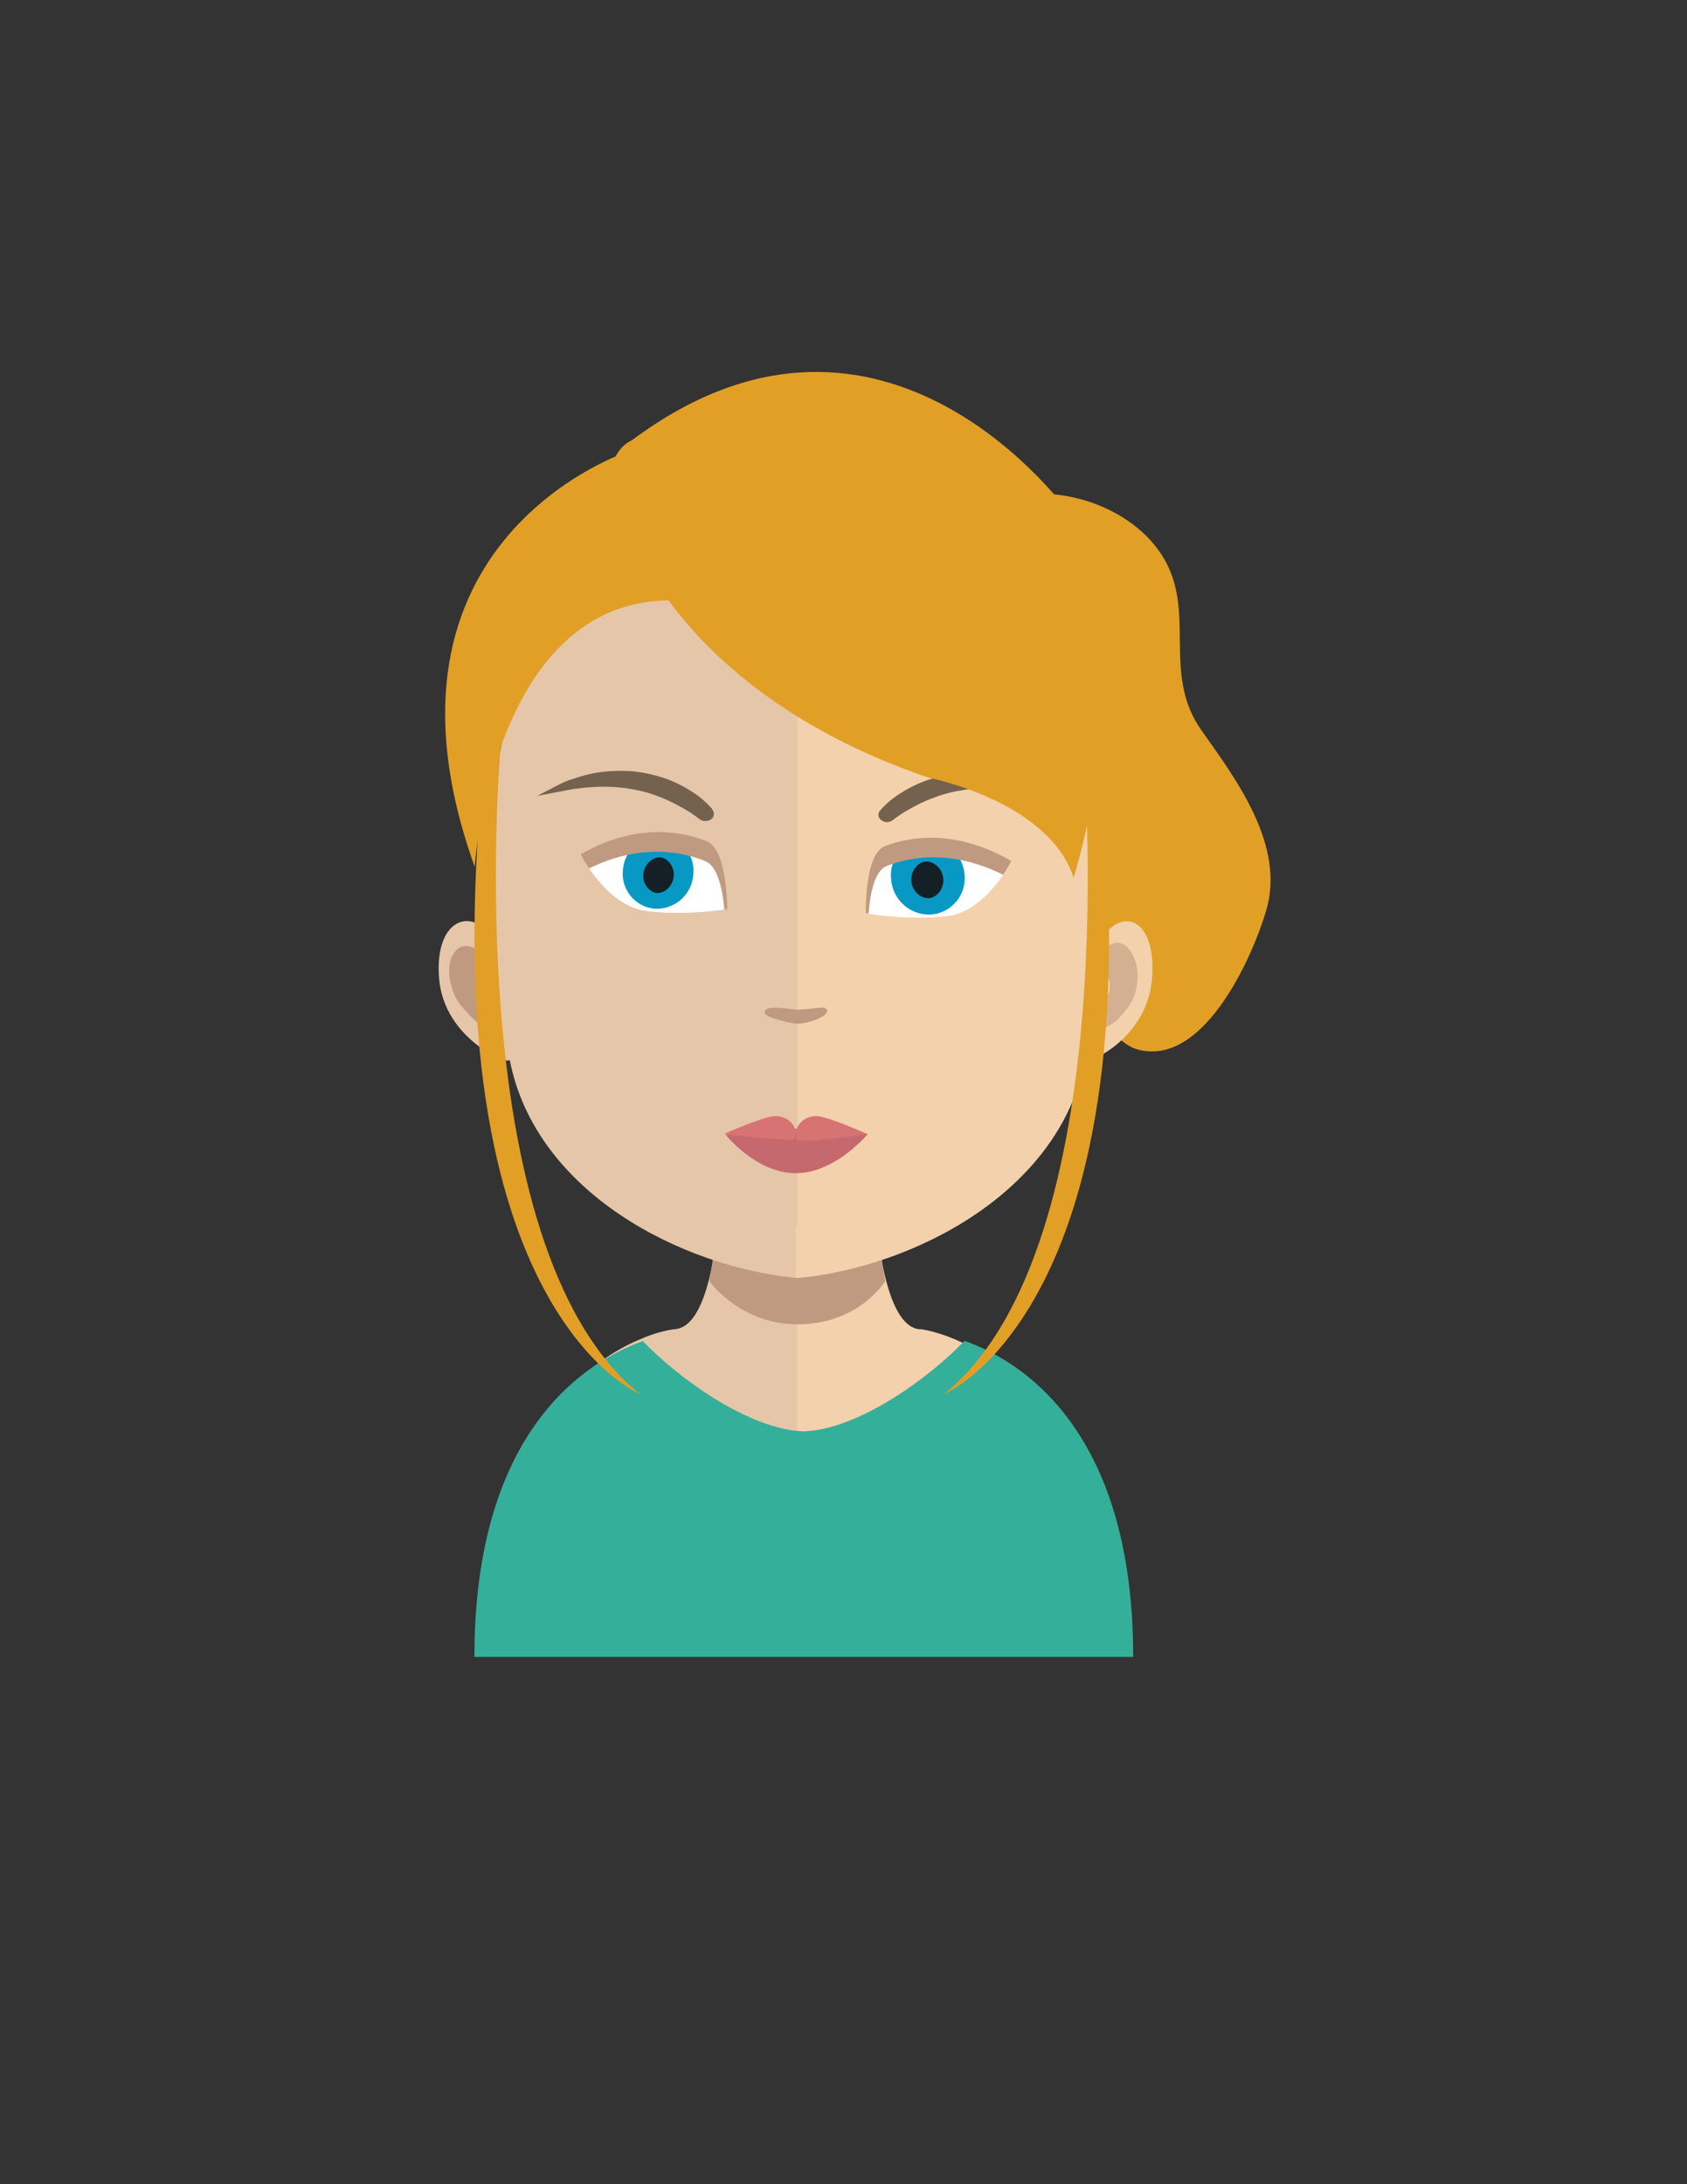 <svg id="Layer_1" data-name="Layer 1" xmlns="http://www.w3.org/2000/svg" xmlns:xlink="http://www.w3.org/1999/xlink" viewBox="0 0 612 792"><rect x="0" y="0" width="612" height="792" fill="#333333" stroke="none"/><defs><style>.cls-1{fill:none;}.cls-2{fill:#e29f26;}.cls-3{fill:#e5c6a8;}.cls-4{fill:#f2d1ac;}.cls-5,.cls-7,.cls-8{fill:#c09a80;}.cls-5{opacity:0.7;}.cls-6{clip-path:url(#clip-path);}.cls-8{opacity:0.6;}.cls-9{fill:#c6696e;}.cls-10{fill:#d87373;}.cls-11{fill:#fff;}.cls-12{fill:#0799c4;}.cls-13{fill:#142026;}.cls-14{fill:#74624f;}.cls-15{fill:#34af9a;}</style><clipPath id="clip-path"><rect class="cls-1" x="257.3" y="446.1" width="63.9" height="34.13"/></clipPath></defs><title>OOW II - Final avatars</title><path class="cls-2" d="M355.7,184.3c20.4-11.6,52.8-3.3,65.8,17s-.4,42.7,14.4,63.6c12.8,18,30.5,41.8,23.4,65.4-5.5,18.4-23.4,57.2-47.1,50.1-6.3-1.9-12.9-11.2-17.6-15.4-9.8-8.7-22.1-17.4-30-27.7-10.8-14.1-17.8-38.6-12.2-55.2,7.5-22,20.6-29.5,9.9-50.8-7.1-14.1-12.9-28.7-7.3-43.8"/><path class="cls-3" d="M292.5,398.4v200h-112l-2.7-1.2c0-29.7,5.1-51.9,12.5-68.3,12.2-27.1,30.6-38.7,42.5-43.5a46.6,46.6,0,0,1,11.6-3.4h.5l1.4-.3c5.5-1.6,9.2-9.6,11.7-21.2.5-2.1.8-4,1.1-6.2s1.1-7.6,1.5-11.7c.2-2.4.5-4.8.7-7.3,1-12.3,1.3-25.7,1.3-38.3C262.7,397,280.7,398.4,292.5,398.4Z"/><path class="cls-4" d="M400.9,597.2a18.1,18.1,0,0,0-2.6,1.2H289.1v-200h.2c11.8,0,26.5-1.4,26.5-1.4,0,12.6.3,25.8,1.3,38l.7,7.2c.5,4.2.9,8.2,1.5,11.8v.2c.2,1.7.5,3.2.9,4.7,2.3,11.2,5.6,19.4,10.5,22.2l1.1.5a6.6,6.6,0,0,0,2.4.4s33.6,4,53.1,44.8C395.3,543.4,400.9,566.1,400.9,597.2Z"/><path class="cls-5" d="M319.4,443.1h0a35.2,35.2,0,0,1-30.1,16.4h-.1c-17.3-.1-27.4-12.7-30-16.3.6-3.7,1.1-7.5,1.5-11.6l.7-7.4a119.3,119.3,0,0,0,27.4,3.6h.3a113.5,113.5,0,0,0,28.1-3.9l.7,7.2C318.3,435.4,318.8,439.3,319.4,443.1Z"/><g class="cls-6"><path class="cls-7" d="M321.2,464.5h0c-2.8,4.1-12.6,15.7-31.9,15.7h-.2c-18.3-.1-29-12.1-31.8-15.6.7-3.5,1.2-7.2,1.6-11.1.3-2.3.5-4.7.7-7.1a142.7,142.7,0,0,0,29.1,3.4h.3a129.7,129.7,0,0,0,29.8-3.8l.7,6.9c.5,4,.9,7.8,1.6,11.4"/></g><path class="cls-3" d="M289,191.5c-113.5-.2-114.1,91-109.1,150.4-7.8-14-22.5-9.3-20.6,13s26,31.7,25.6,29.3c9.3,48.4,62.8,75.3,104.1,79.2h.9V191.5Z"/><path class="cls-7" d="M163.9,347c3.1-6.6,8.4-3.4,9.7-1.9s2.6,3.9,1.9,7.9c-.4,2.2-2.2,2.3-1.7,5.8s2.1,4.2,2.9,5.1a8.6,8.6,0,0,1,2.4,3.3,10.9,10.9,0,0,1,.5,4.9c-.4,2.8-3.7.4-5.9-1s-6.1-5.9-7.3-7.6C163.4,359.3,161.8,351.4,163.9,347Z"/><path class="cls-4" d="M289.6,191.5c113.5-.2,114.1,91,109.1,150.4,7.8-14,21.1-9.1,19.2,13.2s-24.6,31.4-24.2,29.1c-9.3,48.4-62.8,75.3-104.1,79.2h-.9V191.5Z"/><path class="cls-8" d="M411.2,346.8c-3.6-7.4-8.4-4.7-9.6-3.2s-2.1,3.8-1.1,8.1c.6,2.4,2.4,2.7,2.1,6.3s-1.6,4.2-2.4,5.1a6.7,6.7,0,0,0-2.1,3.2,12.2,12.2,0,0,0,0,5.1c.6,3,3.6.9,5.6-.3s5.4-5.5,6.4-7.2C412.8,359.8,413.7,351.7,411.2,346.8Z"/><path class="cls-3" d="M288.5,198.3c-37.9,0-65.6,10.4-82.4,31.1-23.4,28.8-22.5,72.8-13.9,104.4,2.6,9.7,4,35.7,5.8,45.2,8.2,42.7,57.8,65.5,90.5,65.5h.9V198.3Z"/><path class="cls-4" d="M370.7,229.4c-16.7-20.5-44.1-30.9-81.4-31.1V444.4c37.3-.4,81.9-25.3,89.6-65.4,1.8-9.6,3.2-35.6,5.8-45.2C393.4,302.3,394.2,258.3,370.7,229.4Z"/><path class="cls-9" d="M314.8,411.2s-11.7,14.2-26.1,14.2-25.4-13.9-25.4-13.9a146.7,146.7,0,0,1,25.4-2.2A186,186,0,0,1,314.8,411.2Z"/><path class="cls-10" d="M296.1,404.7c-4.1,0-7.3,2.9-7.4,6.4-.1-3.6-3.3-6.4-7.4-6.4s-18.7,6.5-18.7,6.5,14.2,1.7,18.3,1.7,7.6,1.8,7.7-1.6c.1,3.5,3,2.1,7,2.1s19-2.2,19-2.2S300.2,404.7,296.1,404.7Z"/><path id="_Path_" data-name="&lt;Path&gt;" class="cls-7" d="M277.4,367.2c-.2-3.2,8.7-1.2,11.6-1.1s9.4-1,10-.7c4.1,1.9-4.4,5.8-10.1,5.8C287.3,371.1,277.6,369.1,277.4,367.2Z"/><path id="_Path_2" data-name="&lt;Path&gt;" class="cls-11" d="M210.6,309.8s9.4,18.6,23.6,20.5,29.5-.6,29.5-.6-.7-18.2-8.2-21.3S233.4,303.1,210.6,309.8Z"/><path id="_Path_3" data-name="&lt;Path&gt;" class="cls-12" d="M251.5,317.3a13.3,13.3,0,0,1-14,12.2A12.7,12.7,0,0,1,226,315.4a13.3,13.3,0,0,1,14-12.3A12.7,12.7,0,0,1,251.5,317.3Z"/><path id="_Path_4" data-name="&lt;Path&gt;" class="cls-13" d="M238.3,323.8c-2.6-.2-5.3-3.2-4.9-6.9s3.5-6.2,6.1-6,5.3,3.2,4.9,6.9S241,324,238.3,323.8Z"/><path id="_Path_5" data-name="&lt;Path&gt;" class="cls-7" d="M263.8,329.7l-1,.2c-.6-6.6-2.2-15.7-6.9-17.6-6.9-2.9-22.4-7.1-42.2,2.6a41.2,41.2,0,0,1-3.1-5.1c21.5-12.3,38.5-7.7,45.9-4.7S263.8,329.7,263.8,329.7Z"/><path id="_Path_6" data-name="&lt;Path&gt;" class="cls-11" d="M366.9,312.3s-9,18.2-23.3,19.9-29.5-1-29.5-1,1.7-17.4,9.1-20.3S345,303.1,366.9,312.3Z"/><path id="_Path_7" data-name="&lt;Path&gt;" class="cls-12" d="M323.3,319a13.8,13.8,0,0,0,14.6,12.6,13.2,13.2,0,0,0,12-14.6,13.9,13.9,0,0,0-14.6-12.7A13.1,13.1,0,0,0,323.3,319Z"/><path id="_Path_8" data-name="&lt;Path&gt;" class="cls-13" d="M337,325.7c2.7-.2,5.5-3.2,5.2-7.1s-3.7-6.4-6.4-6.2-5.5,3.3-5.2,7.1S334.3,325.9,337,325.7Z"/><path id="_Path_9" data-name="&lt;Path&gt;" class="cls-7" d="M314.1,331.1l1,.2c.5-6.5,2-15.5,6.6-17.3,6.9-2.7,22.3-6.7,42.2,3.2a39.4,39.4,0,0,0,3-5c-21.7-12.5-38.7-8.2-46-5.3S314.1,331.1,314.1,331.1Z"/><g id="_Group_" data-name="&lt;Group&gt;"><path id="_Path_10" data-name="&lt;Path&gt;" class="cls-14" d="M258.3,293.3a31.2,31.2,0,0,0-7.4-6.3,45.3,45.3,0,0,0-9.2-4.6,55.8,55.8,0,0,0-11.9-2.7,60.4,60.4,0,0,0-12.2.3,54.3,54.3,0,0,0-9.9,2.5,27.4,27.4,0,0,0-5.1,2.1l-1.4.7-6.3,3.3,7.3-1.4,1.1-.2c1.5-.3,3.4-.7,5.6-1l1.6-.2,2.9-.3,3.4-.2h1.5a53.1,53.1,0,0,1,10.5.8,46.2,46.2,0,0,1,9.8,2.6,55.1,55.1,0,0,1,8,3.7,48.9,48.9,0,0,1,7,4.5h0a3.5,3.5,0,0,0,2.3.8,3.6,3.6,0,0,0,1.7-.4,2.4,2.4,0,0,0,.9-3.6Z"/><path id="_Path_11" data-name="&lt;Path&gt;" class="cls-14" d="M376.3,286l-1.4-.7a27.2,27.2,0,0,0-5-2.1,54.7,54.7,0,0,0-10-2.5,60.2,60.2,0,0,0-12.2-.3,55.9,55.9,0,0,0-11.9,2.7,45.9,45.9,0,0,0-9.2,4.6,31.3,31.3,0,0,0-7.4,6.3h0a2.3,2.3,0,0,0,.4,3.3,3.5,3.5,0,0,0,2.2.8h0a3.5,3.5,0,0,0,2.2-.8h0a49.1,49.1,0,0,1,7-4.5,55.2,55.2,0,0,1,7.9-3.6,46.5,46.5,0,0,1,9.9-2.6,53.3,53.3,0,0,1,10.4-.8h1.6l3.4.2,2.8.3,1.6.2c2.2.3,4.1.7,5.6,1l1.1.2,7.3,1.4Z"/></g><path class="cls-2" d="M228.2,163.6s-98.7,31.7-56,150.7c0,0,6.4-95.9,70.3-96.6Z"/><path class="cls-2" d="M229.3,194.3s18.8,57.4,107.6,87.7c0,0,43.5,8.4,52.6,36.3,0,0,27.1-87-.8-131.2,0,0-67.3-96.2-159.4-27.5C229.3,159.6,212.4,166.1,229.3,194.3Z"/><path class="cls-15" d="M172.1,600.8c0-83,41.4-107.5,61.1-114.5,12.8,13.4,38.2,31.8,57.8,32.7h1c19.7-.9,45.1-19.4,57.9-32.8,19.6,6.9,61.2,31.3,61.2,114.6"/><path class="cls-2" d="M181.6,271.1s-16.1,180.5,50.4,234.3c0,0-78.3-31.8-55.8-234.3Z"/><path class="cls-2" d="M392.9,271.1S409,451.7,342.5,505.5c0,0,78.3-31.8,55.8-234.3Z"/></svg>